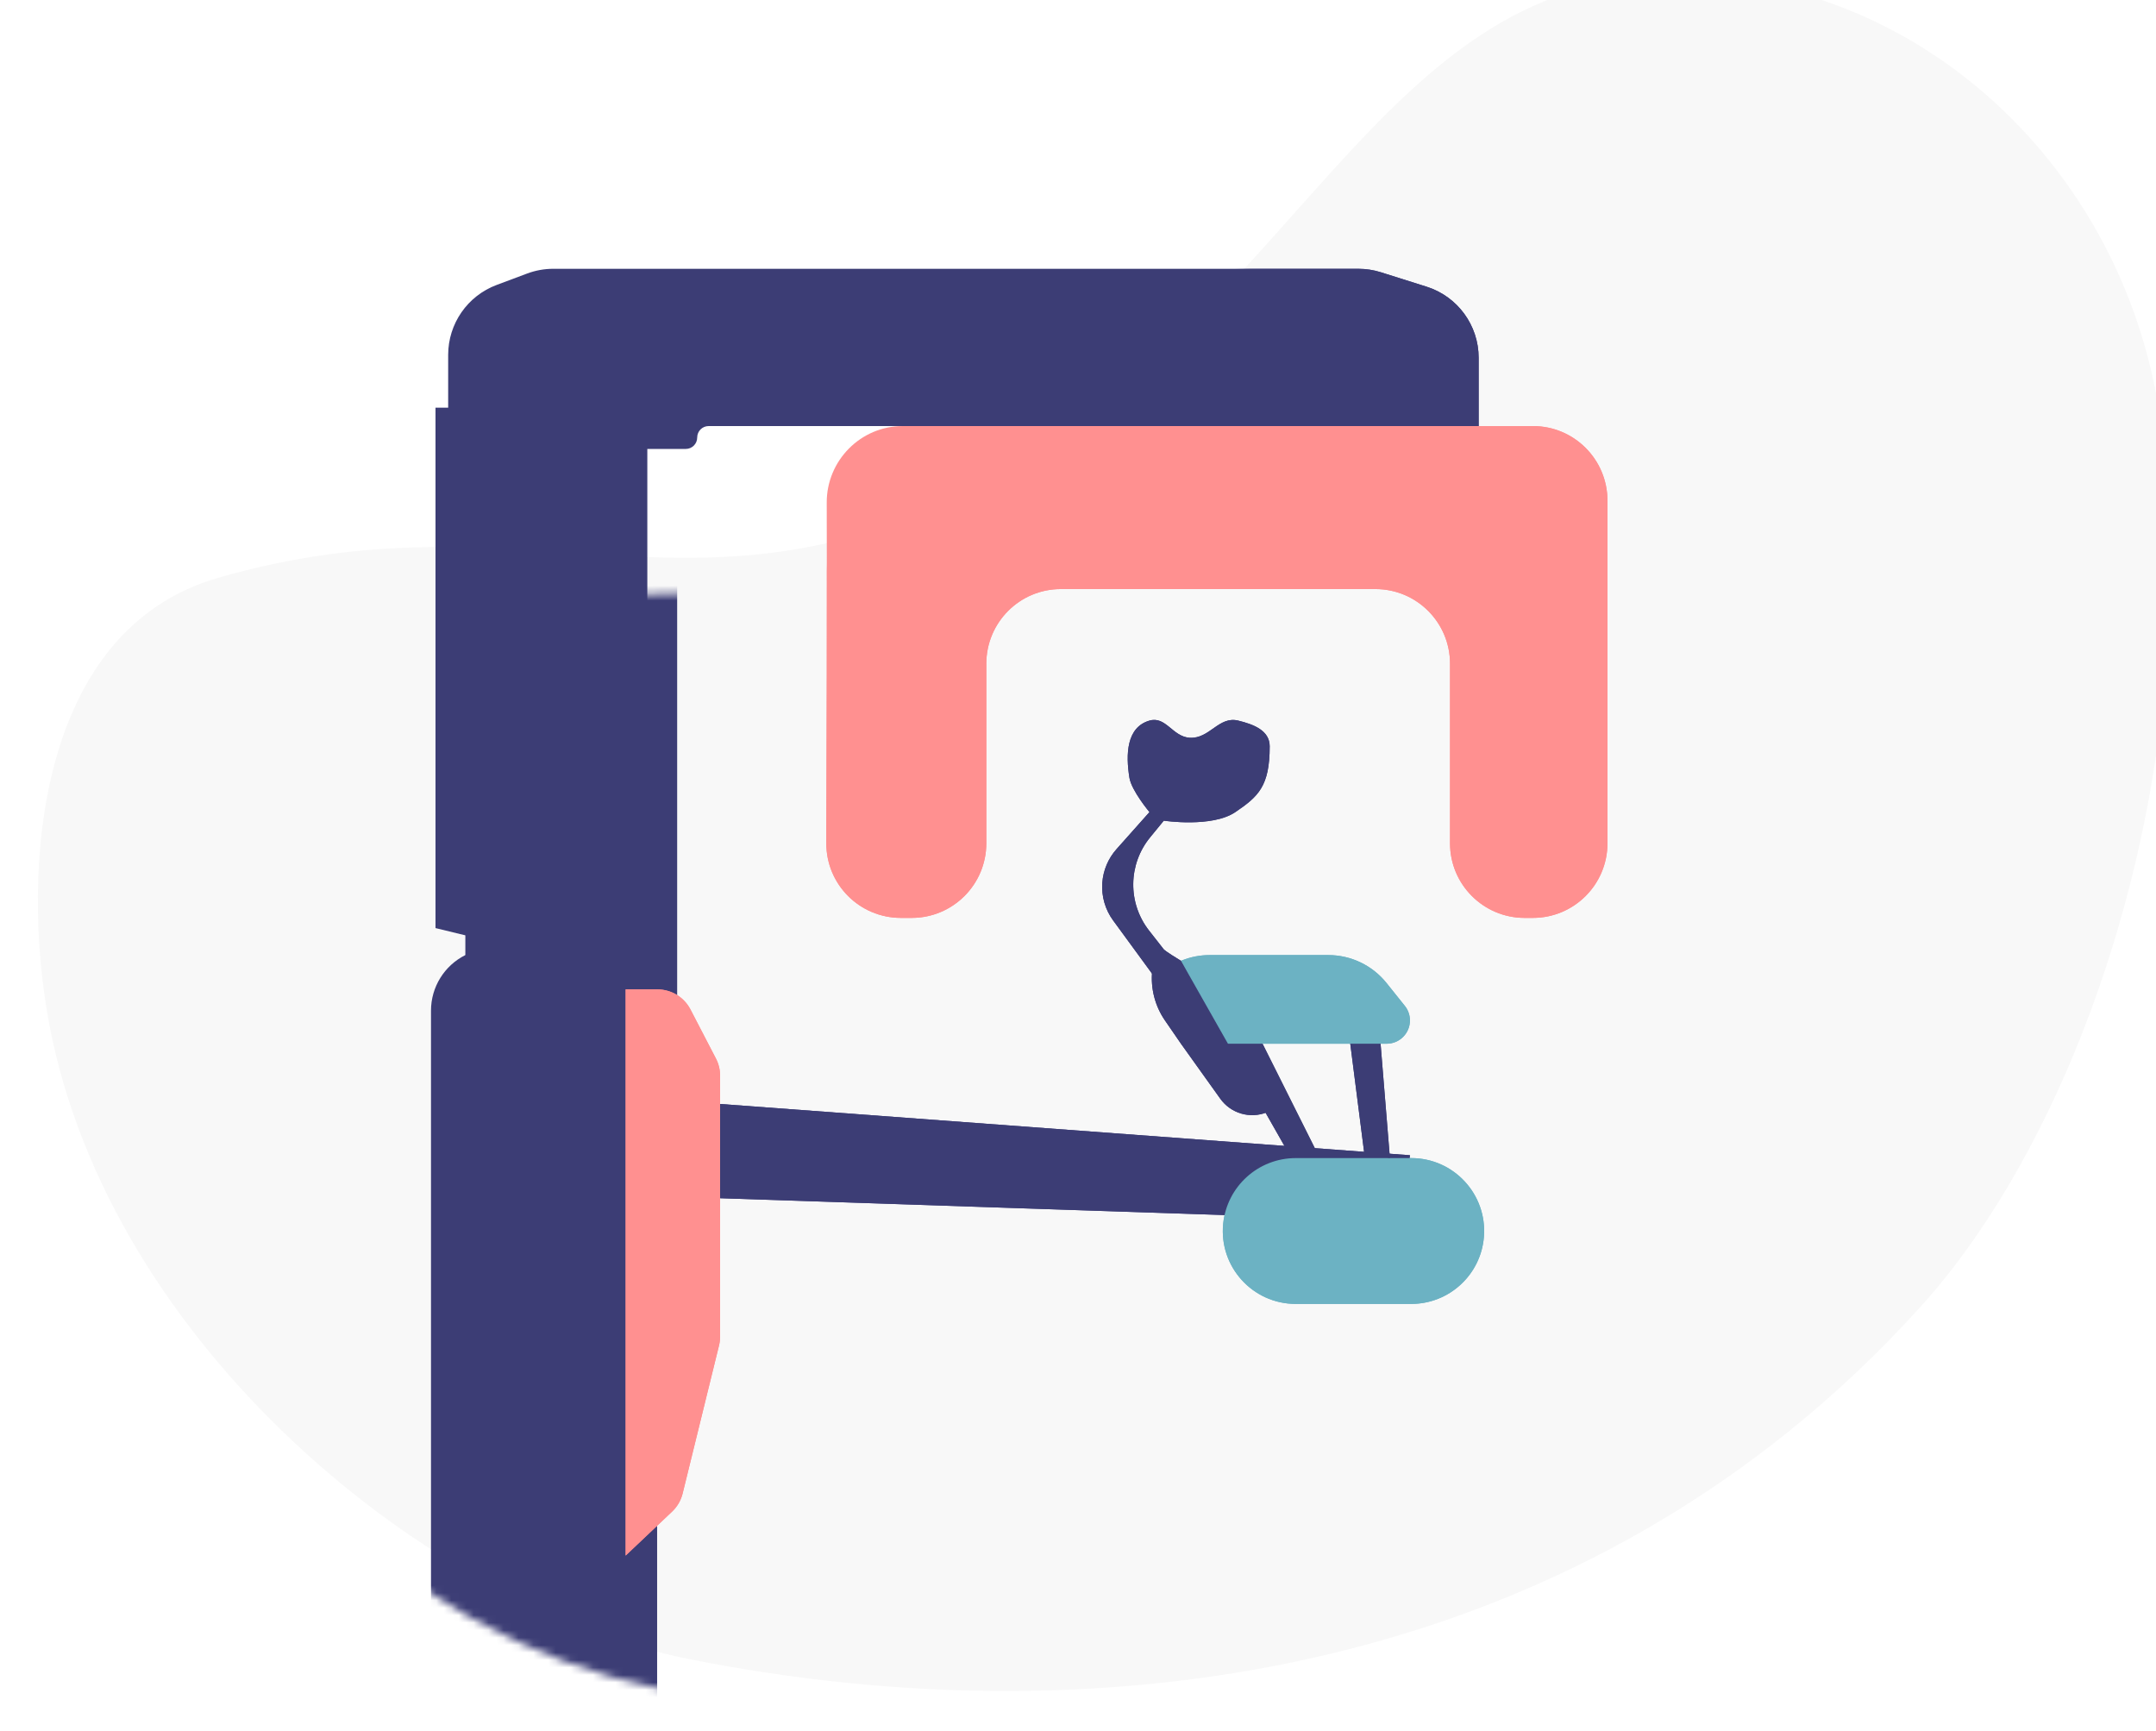 <svg width="289" height="232" viewBox="0 0 289 232" fill="none" xmlns="http://www.w3.org/2000/svg">
<g clip-path="url(#clip0)">
<g filter="url(#filter0_i)">
<path d="M25.186 81.463C66.362 69.545 88.753 89.217 126.808 69.307C169.625 46.904 180.383 1.65 219.311 0.821C252.722 0.109 281.405 26.545 285.728 61.375C291.459 107.558 275.1 155.127 253.548 179.025C208.894 228.536 144.351 237.541 88.332 226.365C53.346 219.384 10.679 184.173 2.593 141.209C-1.338 120.319 1.097 88.436 25.186 81.463Z" fill="#F8F8F8"/>
</g>
<mask id="mask0" mask-type="alpha" maskUnits="userSpaceOnUse" x="5" y="0" width="283" height="231">
<path d="M30.933 84.021C72.109 72.102 88.953 89.217 127.008 69.307C169.825 46.904 180.583 1.65 219.511 0.821C252.922 0.109 281.605 26.544 285.928 61.375C291.659 107.557 275.3 155.127 253.748 179.025C209.094 228.536 144.551 237.54 88.532 226.364C53.546 219.384 21.326 188.529 8.34 143.767C2.417 123.351 6.843 90.994 30.933 84.021Z" fill="#EDF0F8"/>
</mask>
<g mask="url(#mask0)">
<g filter="url(#filter1_d)">
<path d="M184.997 150.838L92.142 143.94V156.587L183.846 159.653L184.997 150.838Z" fill="#3C3D75"/>
</g>
<g filter="url(#filter2_d)">
<path d="M56.075 43.56V51.261C56.075 53.159 56.918 54.959 58.377 56.173H86.003H87.923C88.77 56.173 89.456 55.487 89.456 54.64C89.456 53.794 90.143 53.107 90.989 53.107H141.639H194.205V43.958C194.205 39.594 191.376 35.734 187.214 34.422L181.093 32.491C180.12 32.184 179.106 32.028 178.085 32.028H70.165C68.967 32.028 67.778 32.243 66.657 32.663L62.567 34.195C58.662 35.658 56.075 39.39 56.075 43.56Z" fill="#3C3D75"/>
</g>
<g filter="url(#filter3_d)">
<path d="M106.762 109.005C106.806 96.798 106.864 76.222 106.819 63.366C106.8 57.736 111.365 53.107 116.995 53.107L122.581 53.107C132.633 53.107 144.96 53.107 156.987 53.107C169.731 53.107 189.587 53.107 201.482 53.107C207.005 53.107 211.472 57.584 211.472 63.107V109.028C211.472 114.551 206.995 119.028 201.472 119.028H200.369C194.846 119.028 190.369 114.551 190.369 109.028V84.953C190.369 79.43 185.893 74.953 180.37 74.953H161.591H138.205C132.682 74.953 128.21 79.43 128.21 84.953V109.028C128.21 114.551 123.733 119.028 118.21 119.028H116.768C111.227 119.028 106.743 114.545 106.762 109.005Z" fill="#FF9090"/>
</g>
<g filter="url(#filter4_d)">
<path d="M58.377 124.393V54.64H86.77V131.292L58.377 124.393Z" fill="#3C3D75"/>
</g>
<g filter="url(#filter5_d)">
<path d="M53.773 238.953V131.457C53.773 128.303 55.555 125.42 58.377 124.011L84.085 129.376V185.907V239.404C84.085 241.378 83.473 243.303 82.334 244.915C80.544 247.448 77.636 248.953 74.536 248.953H63.773C58.25 248.953 53.773 244.476 53.773 238.953Z" fill="#3C3D75"/>
</g>
<g filter="url(#filter6_d)">
<path d="M84.116 128.609H79.864V204.494L86.087 198.606C86.784 197.946 87.276 197.1 87.505 196.168L92.381 176.338C92.477 175.947 92.526 175.546 92.526 175.144V140.177C92.526 139.375 92.333 138.585 91.964 137.874L88.554 131.305C87.694 129.649 85.983 128.609 84.116 128.609Z" fill="#FF9090"/>
</g>
<g filter="url(#filter7_d)">
<path d="M185.17 170.767H169.685C163.91 170.767 159.394 165.787 159.958 160.04C160.449 155.036 164.657 151.221 169.685 151.221H185.17C190.869 151.221 195.359 156.078 194.913 161.759C194.513 166.845 190.27 170.767 185.17 170.767Z" fill="#6CB2C3"/>
</g>
<g filter="url(#filter8_d)">
<path d="M164.277 133.974L172.719 150.838H168.882L159.289 133.974H164.277Z" fill="#3C3D75"/>
</g>
<g filter="url(#filter9_d)">
<path d="M176.555 132.441L178.858 150.454L182.311 151.221L180.776 132.441H176.555Z" fill="#3C3D75"/>
</g>
<g filter="url(#filter10_d)">
<path d="M181.876 135.892H160.057L154.301 124.777L154.433 124.725C155.613 124.253 156.872 124.011 158.143 124.011H174.055C177.091 124.011 179.962 125.39 181.86 127.759L184.312 130.821C184.755 131.374 184.997 132.062 184.997 132.771C184.997 134.495 183.6 135.892 181.876 135.892Z" fill="#6CB2C3"/>
</g>
<g filter="url(#filter11_d)">
<path d="M150.08 92.583C152.272 91.946 153.175 94.733 155.452 94.882C158.148 95.059 159.351 91.942 161.975 92.583C164.044 93.088 166.196 93.905 166.196 96.032C166.196 101.398 164.661 102.764 161.591 104.847C158.47 106.965 151.999 105.997 151.999 105.997L150.169 108.231C147.202 111.853 147.146 117.049 150.033 120.735L151.999 123.244L150.848 127.076L145.205 119.364C144.141 117.91 143.628 116.125 143.757 114.328C143.876 112.654 144.546 111.066 145.662 109.812L150.08 104.847C150.08 104.847 147.675 101.977 147.394 100.248C146.882 97.09 147.004 93.476 150.08 92.583Z" fill="#3C3D75"/>
</g>
<g filter="url(#filter12_d)">
<path d="M154.301 124.776C153.662 124.393 152.306 123.55 151.999 123.243L150.464 125.926L150.446 126.112C150.21 128.467 150.817 130.828 152.158 132.778L154.301 135.891L159.572 143.261C160.983 145.235 163.559 145.989 165.812 145.089L154.301 124.776Z" fill="#3C3D75"/>
</g>
</g>
<g filter="url(#filter13_d)">
<path d="M184.997 150.838L92.142 143.939V156.587L183.846 159.653L184.997 150.838Z" fill="#3C3D75"/>
</g>
<g filter="url(#filter14_d)">
<path d="M56.075 43.559V51.261C56.075 53.159 56.918 54.958 58.377 56.172H86.003H87.923C88.77 56.172 89.456 55.486 89.456 54.639C89.456 53.793 90.142 53.106 90.989 53.106H141.639H194.205V43.958C194.205 39.594 191.375 35.734 187.213 34.421L181.093 32.49C180.12 32.183 179.106 32.027 178.085 32.027H70.164C68.966 32.027 67.778 32.242 66.656 32.663L62.567 34.194C58.662 35.657 56.075 39.389 56.075 43.559Z" fill="#3C3D75"/>
</g>
<g filter="url(#filter15_d)">
<path d="M106.762 109.004C106.805 96.797 106.864 76.221 106.819 63.365C106.8 57.736 111.365 53.107 116.994 53.107L122.58 53.107C132.633 53.107 144.96 53.107 156.987 53.107C169.731 53.107 189.587 53.107 201.482 53.107C207.005 53.107 211.472 57.584 211.472 63.107V109.028C211.472 114.551 206.995 119.028 201.472 119.028H200.368C194.846 119.028 190.368 114.551 190.368 109.028V84.953C190.368 79.43 185.893 74.953 180.37 74.953H161.591H138.204C132.682 74.953 128.21 79.43 128.21 84.953V109.028C128.21 114.551 123.732 119.028 118.21 119.028H116.768C111.227 119.028 106.742 114.545 106.762 109.004Z" fill="#FF9090"/>
</g>
<path d="M58.377 124.393V54.64H86.77V131.292L58.377 124.393Z" fill="#3C3D75"/>
<g filter="url(#filter16_d)">
<path d="M84.116 128.608H79.864V204.494L86.086 198.605C86.783 197.946 87.276 197.1 87.505 196.168L92.381 176.338C92.477 175.947 92.526 175.546 92.526 175.144V140.177C92.526 139.375 92.333 138.585 91.963 137.873L88.554 131.305C87.694 129.648 85.982 128.608 84.116 128.608Z" fill="#FF9090"/>
</g>
<g filter="url(#filter17_d)">
<path d="M185.169 170.767H169.684C163.91 170.767 159.394 165.787 159.958 160.039C160.449 155.036 164.657 151.221 169.684 151.221H185.169C190.869 151.221 195.359 156.077 194.913 161.759C194.513 166.844 190.27 170.767 185.169 170.767Z" fill="#6CB2C3"/>
</g>
<g filter="url(#filter18_d)">
<path d="M164.277 133.974L172.718 150.837H168.881L159.289 133.974H164.277Z" fill="#3C3D75"/>
</g>
<g filter="url(#filter19_d)">
<path d="M176.555 132.441L178.857 150.454L182.311 151.22L180.776 132.441H176.555Z" fill="#3C3D75"/>
</g>
<g filter="url(#filter20_d)">
<path d="M181.876 135.891H160.056L154.301 124.777L154.433 124.724C155.613 124.253 156.872 124.01 158.143 124.01H174.055C177.09 124.01 179.962 125.39 181.86 127.759L184.312 130.82C184.755 131.374 184.996 132.062 184.996 132.771C184.996 134.494 183.599 135.891 181.876 135.891Z" fill="#6CB2C3"/>
</g>
<g filter="url(#filter21_d)">
<path d="M150.08 92.582C152.272 91.946 153.175 94.733 155.452 94.882C158.147 95.059 159.351 91.942 161.975 92.582C164.044 93.088 166.195 93.905 166.195 96.032C166.195 101.397 164.661 102.764 161.591 104.847C158.47 106.965 151.999 105.997 151.999 105.997L150.169 108.231C147.202 111.853 147.145 117.049 150.033 120.735L151.999 123.243L150.848 127.076L145.205 119.363C144.141 117.909 143.628 116.125 143.756 114.328C143.876 112.653 144.546 111.066 145.662 109.812L150.08 104.847C150.08 104.847 147.675 101.977 147.394 100.248C146.882 97.089 147.004 93.476 150.08 92.582Z" fill="#3C3D75"/>
</g>
<g filter="url(#filter22_d)">
<path d="M154.301 124.776C153.661 124.393 152.306 123.55 151.999 123.243L150.464 125.926L150.445 126.112C150.21 128.466 150.816 130.828 152.158 132.777L154.301 135.89L159.571 143.261C160.982 145.234 163.559 145.989 165.812 145.089L154.301 124.776Z" fill="#3C3D75"/>
</g>
</g>
<defs>
<filter id="filter0_i" x="1.074" y="-3.193" width="289.809" height="233.839" filterUnits="userSpaceOnUse" color-interpolation-filters="sRGB">
<feFlood flood-opacity="0" result="BackgroundImageFix"/>
<feBlend mode="normal" in="SourceGraphic" in2="BackgroundImageFix" result="shape"/>
<feColorMatrix in="SourceAlpha" type="matrix" values="0 0 0 0 0 0 0 0 0 0 0 0 0 0 0 0 0 0 127 0" result="hardAlpha"/>
<feOffset dx="4" dy="-4"/>
<feGaussianBlur stdDeviation="5"/>
<feComposite in2="hardAlpha" operator="arithmetic" k2="-1" k3="1"/>
<feColorMatrix type="matrix" values="0 0 0 0 0 0 0 0 0 0 0 0 0 0 0 0 0 0 0.25 0"/>
<feBlend mode="normal" in2="shape" result="effect1_innerShadow"/>
</filter>
<filter id="filter1_d" x="86.142" y="137.94" width="112.855" height="35.714" filterUnits="userSpaceOnUse" color-interpolation-filters="sRGB">
<feFlood flood-opacity="0" result="BackgroundImageFix"/>
<feColorMatrix in="SourceAlpha" type="matrix" values="0 0 0 0 0 0 0 0 0 0 0 0 0 0 0 0 0 0 127 0"/>
<feOffset dx="4" dy="4"/>
<feGaussianBlur stdDeviation="5"/>
<feColorMatrix type="matrix" values="0 0 0 0 0 0 0 0 0 0 0 0 0 0 0 0 0 0 0.25 0"/>
<feBlend mode="normal" in2="BackgroundImageFix" result="effect1_dropShadow"/>
<feBlend mode="normal" in="SourceGraphic" in2="effect1_dropShadow" result="shape"/>
</filter>
<filter id="filter2_d" x="50.075" y="26.028" width="158.131" height="44.145" filterUnits="userSpaceOnUse" color-interpolation-filters="sRGB">
<feFlood flood-opacity="0" result="BackgroundImageFix"/>
<feColorMatrix in="SourceAlpha" type="matrix" values="0 0 0 0 0 0 0 0 0 0 0 0 0 0 0 0 0 0 127 0"/>
<feOffset dx="4" dy="4"/>
<feGaussianBlur stdDeviation="5"/>
<feColorMatrix type="matrix" values="0 0 0 0 0 0 0 0 0 0 0 0 0 0 0 0 0 0 0.25 0"/>
<feBlend mode="normal" in2="BackgroundImageFix" result="effect1_dropShadow"/>
<feBlend mode="normal" in="SourceGraphic" in2="effect1_dropShadow" result="shape"/>
</filter>
<filter id="filter3_d" x="100.762" y="47.107" width="124.71" height="85.921" filterUnits="userSpaceOnUse" color-interpolation-filters="sRGB">
<feFlood flood-opacity="0" result="BackgroundImageFix"/>
<feColorMatrix in="SourceAlpha" type="matrix" values="0 0 0 0 0 0 0 0 0 0 0 0 0 0 0 0 0 0 127 0"/>
<feOffset dx="4" dy="4"/>
<feGaussianBlur stdDeviation="5"/>
<feColorMatrix type="matrix" values="0 0 0 0 0 0 0 0 0 0 0 0 0 0 0 0 0 0 0.25 0"/>
<feBlend mode="normal" in2="BackgroundImageFix" result="effect1_dropShadow"/>
<feBlend mode="normal" in="SourceGraphic" in2="effect1_dropShadow" result="shape"/>
</filter>
<filter id="filter4_d" x="52.377" y="48.64" width="48.394" height="96.652" filterUnits="userSpaceOnUse" color-interpolation-filters="sRGB">
<feFlood flood-opacity="0" result="BackgroundImageFix"/>
<feColorMatrix in="SourceAlpha" type="matrix" values="0 0 0 0 0 0 0 0 0 0 0 0 0 0 0 0 0 0 127 0"/>
<feOffset dx="4" dy="4"/>
<feGaussianBlur stdDeviation="5"/>
<feColorMatrix type="matrix" values="0 0 0 0 0 0 0 0 0 0 0 0 0 0 0 0 0 0 0.25 0"/>
<feBlend mode="normal" in2="BackgroundImageFix" result="effect1_dropShadow"/>
<feBlend mode="normal" in="SourceGraphic" in2="effect1_dropShadow" result="shape"/>
</filter>
<filter id="filter5_d" x="47.773" y="118.011" width="50.312" height="144.943" filterUnits="userSpaceOnUse" color-interpolation-filters="sRGB">
<feFlood flood-opacity="0" result="BackgroundImageFix"/>
<feColorMatrix in="SourceAlpha" type="matrix" values="0 0 0 0 0 0 0 0 0 0 0 0 0 0 0 0 0 0 127 0"/>
<feOffset dx="4" dy="4"/>
<feGaussianBlur stdDeviation="5"/>
<feColorMatrix type="matrix" values="0 0 0 0 0 0 0 0 0 0 0 0 0 0 0 0 0 0 0.25 0"/>
<feBlend mode="normal" in2="BackgroundImageFix" result="effect1_dropShadow"/>
<feBlend mode="normal" in="SourceGraphic" in2="effect1_dropShadow" result="shape"/>
</filter>
<filter id="filter6_d" x="73.864" y="122.609" width="32.662" height="95.885" filterUnits="userSpaceOnUse" color-interpolation-filters="sRGB">
<feFlood flood-opacity="0" result="BackgroundImageFix"/>
<feColorMatrix in="SourceAlpha" type="matrix" values="0 0 0 0 0 0 0 0 0 0 0 0 0 0 0 0 0 0 127 0"/>
<feOffset dx="4" dy="4"/>
<feGaussianBlur stdDeviation="5"/>
<feColorMatrix type="matrix" values="0 0 0 0 0 0 0 0 0 0 0 0 0 0 0 0 0 0 0.25 0"/>
<feBlend mode="normal" in2="BackgroundImageFix" result="effect1_dropShadow"/>
<feBlend mode="normal" in="SourceGraphic" in2="effect1_dropShadow" result="shape"/>
</filter>
<filter id="filter7_d" x="153.911" y="145.221" width="55.033" height="39.546" filterUnits="userSpaceOnUse" color-interpolation-filters="sRGB">
<feFlood flood-opacity="0" result="BackgroundImageFix"/>
<feColorMatrix in="SourceAlpha" type="matrix" values="0 0 0 0 0 0 0 0 0 0 0 0 0 0 0 0 0 0 127 0"/>
<feOffset dx="4" dy="4"/>
<feGaussianBlur stdDeviation="5"/>
<feColorMatrix type="matrix" values="0 0 0 0 0 0 0 0 0 0 0 0 0 0 0 0 0 0 0.25 0"/>
<feBlend mode="normal" in2="BackgroundImageFix" result="effect1_dropShadow"/>
<feBlend mode="normal" in="SourceGraphic" in2="effect1_dropShadow" result="shape"/>
</filter>
<filter id="filter8_d" x="153.289" y="127.974" width="33.429" height="36.863" filterUnits="userSpaceOnUse" color-interpolation-filters="sRGB">
<feFlood flood-opacity="0" result="BackgroundImageFix"/>
<feColorMatrix in="SourceAlpha" type="matrix" values="0 0 0 0 0 0 0 0 0 0 0 0 0 0 0 0 0 0 127 0"/>
<feOffset dx="4" dy="4"/>
<feGaussianBlur stdDeviation="5"/>
<feColorMatrix type="matrix" values="0 0 0 0 0 0 0 0 0 0 0 0 0 0 0 0 0 0 0.25 0"/>
<feBlend mode="normal" in2="BackgroundImageFix" result="effect1_dropShadow"/>
<feBlend mode="normal" in="SourceGraphic" in2="effect1_dropShadow" result="shape"/>
</filter>
<filter id="filter9_d" x="170.555" y="126.441" width="25.755" height="38.78" filterUnits="userSpaceOnUse" color-interpolation-filters="sRGB">
<feFlood flood-opacity="0" result="BackgroundImageFix"/>
<feColorMatrix in="SourceAlpha" type="matrix" values="0 0 0 0 0 0 0 0 0 0 0 0 0 0 0 0 0 0 127 0"/>
<feOffset dx="4" dy="4"/>
<feGaussianBlur stdDeviation="5"/>
<feColorMatrix type="matrix" values="0 0 0 0 0 0 0 0 0 0 0 0 0 0 0 0 0 0 0.25 0"/>
<feBlend mode="normal" in2="BackgroundImageFix" result="effect1_dropShadow"/>
<feBlend mode="normal" in="SourceGraphic" in2="effect1_dropShadow" result="shape"/>
</filter>
<filter id="filter10_d" x="148.301" y="118.011" width="50.696" height="31.881" filterUnits="userSpaceOnUse" color-interpolation-filters="sRGB">
<feFlood flood-opacity="0" result="BackgroundImageFix"/>
<feColorMatrix in="SourceAlpha" type="matrix" values="0 0 0 0 0 0 0 0 0 0 0 0 0 0 0 0 0 0 127 0"/>
<feOffset dx="4" dy="4"/>
<feGaussianBlur stdDeviation="5"/>
<feColorMatrix type="matrix" values="0 0 0 0 0 0 0 0 0 0 0 0 0 0 0 0 0 0 0.25 0"/>
<feBlend mode="normal" in2="BackgroundImageFix" result="effect1_dropShadow"/>
<feBlend mode="normal" in="SourceGraphic" in2="effect1_dropShadow" result="shape"/>
</filter>
<filter id="filter11_d" x="137.737" y="86.489" width="42.458" height="54.588" filterUnits="userSpaceOnUse" color-interpolation-filters="sRGB">
<feFlood flood-opacity="0" result="BackgroundImageFix"/>
<feColorMatrix in="SourceAlpha" type="matrix" values="0 0 0 0 0 0 0 0 0 0 0 0 0 0 0 0 0 0 127 0"/>
<feOffset dx="4" dy="4"/>
<feGaussianBlur stdDeviation="5"/>
<feColorMatrix type="matrix" values="0 0 0 0 0 0 0 0 0 0 0 0 0 0 0 0 0 0 0.25 0"/>
<feBlend mode="normal" in2="BackgroundImageFix" result="effect1_dropShadow"/>
<feBlend mode="normal" in="SourceGraphic" in2="effect1_dropShadow" result="shape"/>
</filter>
<filter id="filter12_d" x="144.396" y="117.243" width="35.416" height="42.222" filterUnits="userSpaceOnUse" color-interpolation-filters="sRGB">
<feFlood flood-opacity="0" result="BackgroundImageFix"/>
<feColorMatrix in="SourceAlpha" type="matrix" values="0 0 0 0 0 0 0 0 0 0 0 0 0 0 0 0 0 0 127 0"/>
<feOffset dx="4" dy="4"/>
<feGaussianBlur stdDeviation="5"/>
<feColorMatrix type="matrix" values="0 0 0 0 0 0 0 0 0 0 0 0 0 0 0 0 0 0 0.25 0"/>
<feBlend mode="normal" in2="BackgroundImageFix" result="effect1_dropShadow"/>
<feBlend mode="normal" in="SourceGraphic" in2="effect1_dropShadow" result="shape"/>
</filter>
<filter id="filter13_d" x="86.142" y="137.939" width="112.855" height="35.714" filterUnits="userSpaceOnUse" color-interpolation-filters="sRGB">
<feFlood flood-opacity="0" result="BackgroundImageFix"/>
<feColorMatrix in="SourceAlpha" type="matrix" values="0 0 0 0 0 0 0 0 0 0 0 0 0 0 0 0 0 0 127 0"/>
<feOffset dx="4" dy="4"/>
<feGaussianBlur stdDeviation="5"/>
<feColorMatrix type="matrix" values="0 0 0 0 0 0 0 0 0 0 0 0 0 0 0 0 0 0 0.25 0"/>
<feBlend mode="normal" in2="BackgroundImageFix" result="effect1_dropShadow"/>
<feBlend mode="normal" in="SourceGraphic" in2="effect1_dropShadow" result="shape"/>
</filter>
<filter id="filter14_d" x="50.075" y="26.027" width="158.131" height="44.145" filterUnits="userSpaceOnUse" color-interpolation-filters="sRGB">
<feFlood flood-opacity="0" result="BackgroundImageFix"/>
<feColorMatrix in="SourceAlpha" type="matrix" values="0 0 0 0 0 0 0 0 0 0 0 0 0 0 0 0 0 0 127 0"/>
<feOffset dx="4" dy="4"/>
<feGaussianBlur stdDeviation="5"/>
<feColorMatrix type="matrix" values="0 0 0 0 0 0 0 0 0 0 0 0 0 0 0 0 0 0 0.25 0"/>
<feBlend mode="normal" in2="BackgroundImageFix" result="effect1_dropShadow"/>
<feBlend mode="normal" in="SourceGraphic" in2="effect1_dropShadow" result="shape"/>
</filter>
<filter id="filter15_d" x="100.762" y="47.107" width="124.71" height="85.921" filterUnits="userSpaceOnUse" color-interpolation-filters="sRGB">
<feFlood flood-opacity="0" result="BackgroundImageFix"/>
<feColorMatrix in="SourceAlpha" type="matrix" values="0 0 0 0 0 0 0 0 0 0 0 0 0 0 0 0 0 0 127 0"/>
<feOffset dx="4" dy="4"/>
<feGaussianBlur stdDeviation="5"/>
<feColorMatrix type="matrix" values="0 0 0 0 0 0 0 0 0 0 0 0 0 0 0 0 0 0 0.25 0"/>
<feBlend mode="normal" in2="BackgroundImageFix" result="effect1_dropShadow"/>
<feBlend mode="normal" in="SourceGraphic" in2="effect1_dropShadow" result="shape"/>
</filter>
<filter id="filter16_d" x="73.864" y="122.608" width="32.662" height="95.885" filterUnits="userSpaceOnUse" color-interpolation-filters="sRGB">
<feFlood flood-opacity="0" result="BackgroundImageFix"/>
<feColorMatrix in="SourceAlpha" type="matrix" values="0 0 0 0 0 0 0 0 0 0 0 0 0 0 0 0 0 0 127 0"/>
<feOffset dx="4" dy="4"/>
<feGaussianBlur stdDeviation="5"/>
<feColorMatrix type="matrix" values="0 0 0 0 0 0 0 0 0 0 0 0 0 0 0 0 0 0 0.25 0"/>
<feBlend mode="normal" in2="BackgroundImageFix" result="effect1_dropShadow"/>
<feBlend mode="normal" in="SourceGraphic" in2="effect1_dropShadow" result="shape"/>
</filter>
<filter id="filter17_d" x="153.91" y="145.221" width="55.033" height="39.546" filterUnits="userSpaceOnUse" color-interpolation-filters="sRGB">
<feFlood flood-opacity="0" result="BackgroundImageFix"/>
<feColorMatrix in="SourceAlpha" type="matrix" values="0 0 0 0 0 0 0 0 0 0 0 0 0 0 0 0 0 0 127 0"/>
<feOffset dx="4" dy="4"/>
<feGaussianBlur stdDeviation="5"/>
<feColorMatrix type="matrix" values="0 0 0 0 0 0 0 0 0 0 0 0 0 0 0 0 0 0 0.25 0"/>
<feBlend mode="normal" in2="BackgroundImageFix" result="effect1_dropShadow"/>
<feBlend mode="normal" in="SourceGraphic" in2="effect1_dropShadow" result="shape"/>
</filter>
<filter id="filter18_d" x="153.289" y="127.974" width="33.429" height="36.863" filterUnits="userSpaceOnUse" color-interpolation-filters="sRGB">
<feFlood flood-opacity="0" result="BackgroundImageFix"/>
<feColorMatrix in="SourceAlpha" type="matrix" values="0 0 0 0 0 0 0 0 0 0 0 0 0 0 0 0 0 0 127 0"/>
<feOffset dx="4" dy="4"/>
<feGaussianBlur stdDeviation="5"/>
<feColorMatrix type="matrix" values="0 0 0 0 0 0 0 0 0 0 0 0 0 0 0 0 0 0 0.25 0"/>
<feBlend mode="normal" in2="BackgroundImageFix" result="effect1_dropShadow"/>
<feBlend mode="normal" in="SourceGraphic" in2="effect1_dropShadow" result="shape"/>
</filter>
<filter id="filter19_d" x="170.555" y="126.441" width="25.755" height="38.78" filterUnits="userSpaceOnUse" color-interpolation-filters="sRGB">
<feFlood flood-opacity="0" result="BackgroundImageFix"/>
<feColorMatrix in="SourceAlpha" type="matrix" values="0 0 0 0 0 0 0 0 0 0 0 0 0 0 0 0 0 0 127 0"/>
<feOffset dx="4" dy="4"/>
<feGaussianBlur stdDeviation="5"/>
<feColorMatrix type="matrix" values="0 0 0 0 0 0 0 0 0 0 0 0 0 0 0 0 0 0 0.25 0"/>
<feBlend mode="normal" in2="BackgroundImageFix" result="effect1_dropShadow"/>
<feBlend mode="normal" in="SourceGraphic" in2="effect1_dropShadow" result="shape"/>
</filter>
<filter id="filter20_d" x="148.301" y="118.01" width="50.696" height="31.881" filterUnits="userSpaceOnUse" color-interpolation-filters="sRGB">
<feFlood flood-opacity="0" result="BackgroundImageFix"/>
<feColorMatrix in="SourceAlpha" type="matrix" values="0 0 0 0 0 0 0 0 0 0 0 0 0 0 0 0 0 0 127 0"/>
<feOffset dx="4" dy="4"/>
<feGaussianBlur stdDeviation="5"/>
<feColorMatrix type="matrix" values="0 0 0 0 0 0 0 0 0 0 0 0 0 0 0 0 0 0 0.25 0"/>
<feBlend mode="normal" in2="BackgroundImageFix" result="effect1_dropShadow"/>
<feBlend mode="normal" in="SourceGraphic" in2="effect1_dropShadow" result="shape"/>
</filter>
<filter id="filter21_d" x="137.737" y="86.488" width="42.458" height="54.588" filterUnits="userSpaceOnUse" color-interpolation-filters="sRGB">
<feFlood flood-opacity="0" result="BackgroundImageFix"/>
<feColorMatrix in="SourceAlpha" type="matrix" values="0 0 0 0 0 0 0 0 0 0 0 0 0 0 0 0 0 0 127 0"/>
<feOffset dx="4" dy="4"/>
<feGaussianBlur stdDeviation="5"/>
<feColorMatrix type="matrix" values="0 0 0 0 0 0 0 0 0 0 0 0 0 0 0 0 0 0 0.25 0"/>
<feBlend mode="normal" in2="BackgroundImageFix" result="effect1_dropShadow"/>
<feBlend mode="normal" in="SourceGraphic" in2="effect1_dropShadow" result="shape"/>
</filter>
<filter id="filter22_d" x="144.395" y="117.243" width="35.416" height="42.222" filterUnits="userSpaceOnUse" color-interpolation-filters="sRGB">
<feFlood flood-opacity="0" result="BackgroundImageFix"/>
<feColorMatrix in="SourceAlpha" type="matrix" values="0 0 0 0 0 0 0 0 0 0 0 0 0 0 0 0 0 0 127 0"/>
<feOffset dx="4" dy="4"/>
<feGaussianBlur stdDeviation="5"/>
<feColorMatrix type="matrix" values="0 0 0 0 0 0 0 0 0 0 0 0 0 0 0 0 0 0 0.25 0"/>
<feBlend mode="normal" in2="BackgroundImageFix" result="effect1_dropShadow"/>
<feBlend mode="normal" in="SourceGraphic" in2="effect1_dropShadow" result="shape"/>
</filter>
<clipPath id="clip0">
<rect width="289" height="232" fill="white"/>
</clipPath>
</defs>
</svg>
